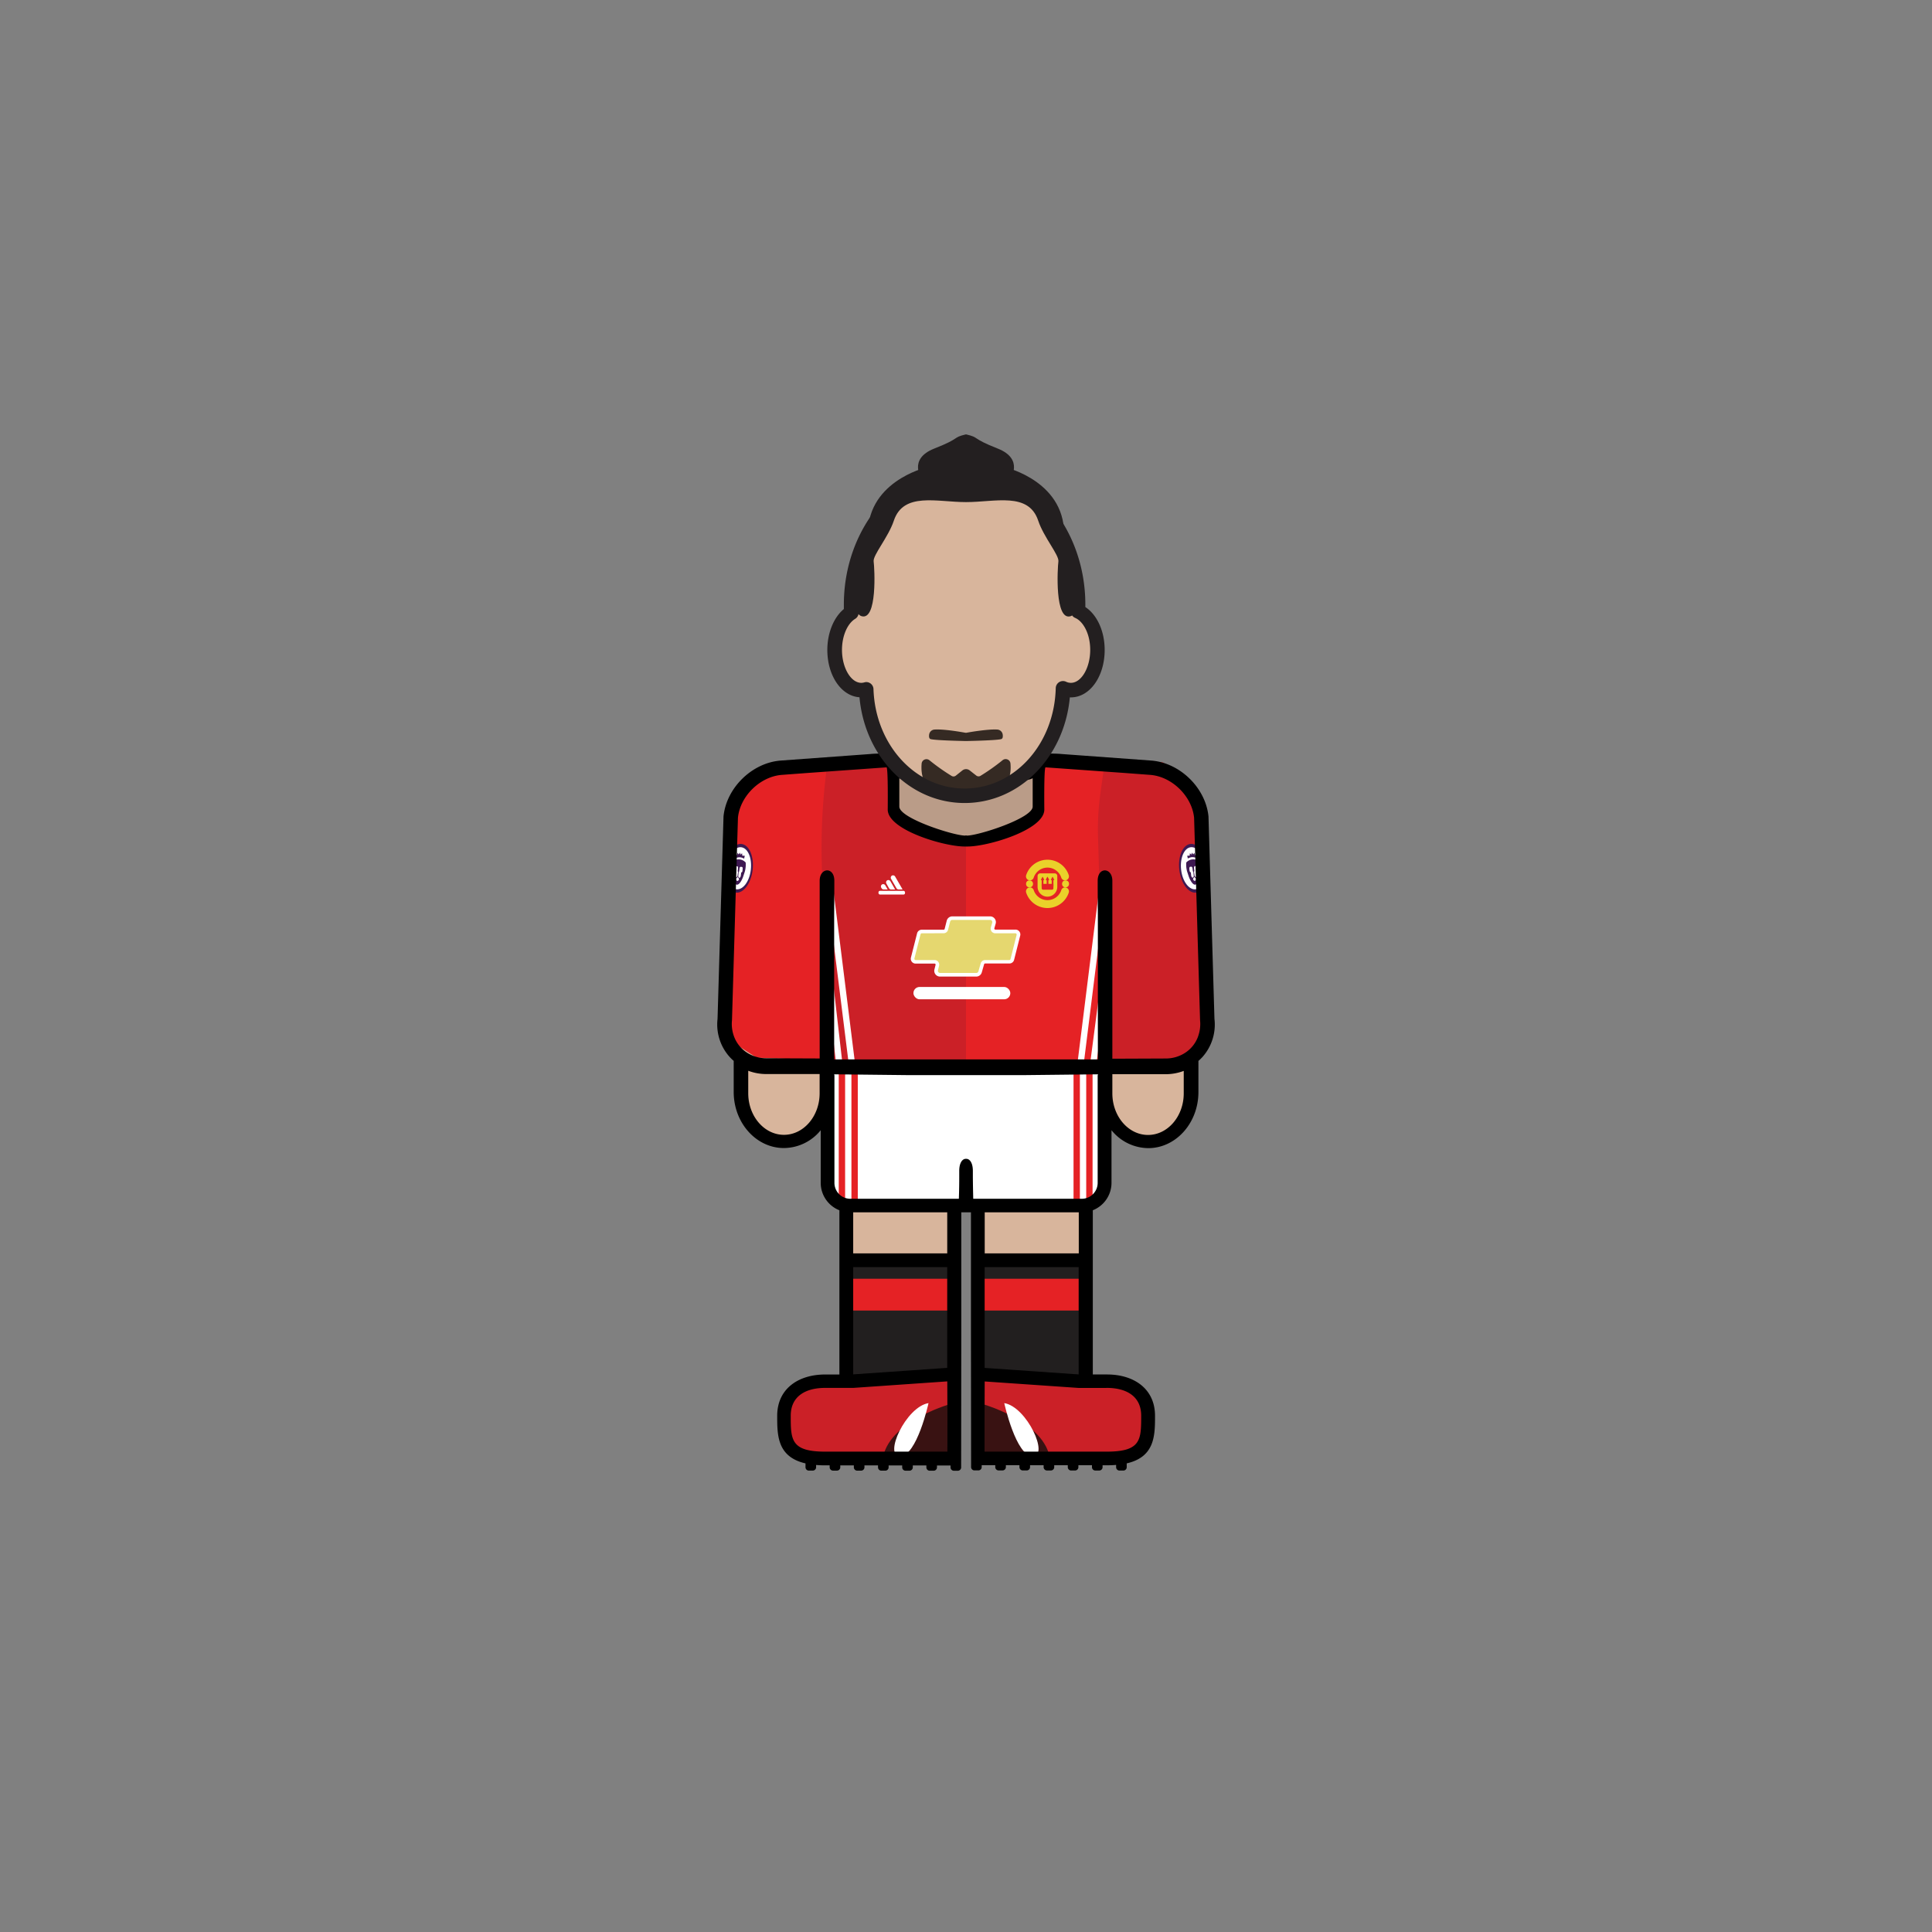 <svg id="player" xmlns="http://www.w3.org/2000/svg" viewBox="0 0 800 800"><rect x="0" y="0" width="800" height="800" fill="#808080" stroke="none"/><defs><clipPath id="clip-path"><path class="cls-1" d="M300 349.44h199.97v20.19H300z"/></clipPath><clipPath id="clip-path-2"><path class="cls-1" d="M300 349.44h199.97v20.19H300z"/></clipPath><style>.cls-1{fill:none}.cls-2{fill:#d8b59c}.cls-3{fill:#cb2027}.cls-4{fill:#391212}.cls-5{fill:#fff}.cls-6{fill:#221f1f}.cls-7{fill:#e52225}.cls-10{fill:#3e1952}.cls-11{fill:#ead12a}.cls-15{fill:#231f20}</style></defs><g id="skin"><path id="arm-left" class="cls-2" d="M305.93 382h36.78v72.4a18.39 18.39 0 01-18.39 18.39 18.39 18.39 0 01-18.39-18.39V382z"/><path id="arm-right" class="cls-2" d="M457.19 382H494v72.4a18.39 18.39 0 01-18.39 18.39 18.39 18.39 0 01-18.39-18.39V382h-.03z"/><path id="leg-left" class="cls-2" d="M349.88 492.02h45.67v45.67h-45.67z"/><path id="leg-right" class="cls-2" d="M404.78 492.02h45.67v45.67h-45.67z"/></g><g id="boots"><path id="left" class="cls-3" d="M395.54 570.04h-22.83l-22.83 1.97h-12.5l-7.5 2.53-5.25 8.5v9.83l1.91 4.17 3.84 4.05 6.33 1.95h58.83v-33z"/><path id="right" class="cls-3" d="M404.67 570.04h22.83l22.83 1.97h12.5l7.5 2.53 5.25 8.5v9.83l-1.91 4.17-3.84 4.05-6.33 1.95h-58.83v-33z"/><g id="details"><path class="cls-4" d="M394.73 581s-25.62 6.77-29 22h29.79s.21-20-.79-22z"/><path class="cls-5" d="M384.48 581s-4.83 22-11.79 22 2.42-20.5 11.79-22z"/><path class="cls-4" d="M405.59 581s25.63 6.77 29 22h-29.8s-.2-20 .8-22z"/><path class="cls-5" d="M415.84 581s4.83 22 11.79 22-2.42-20.5-11.79-22z"/></g></g><g id="socks"><path id="left-2" data-name="left" class="cls-6" d="M350.09 522h45.67v48.04h-45.67z"/><path id="right-2" data-name="right" class="cls-6" d="M404.59 522h45.67v48.04h-45.67z"/><path class="cls-7" d="M349.88 529.5h46.33v13.17h-46.33zm54.38 0h46.33v13.17h-46.33z" id="details-2" data-name="details"/></g><g id="shorts"><path id="shorts-2" data-name="shorts" class="cls-5" d="M342.49 442.54H459v47a9.95 9.95 0 01-10 9.96h-96.6a9.95 9.95 0 01-9.95-9.95v-47l.04-.01z"/><g id="details-3" data-name="details"><path class="cls-7" d="M347.31 442.63h2.63v54.38h-2.63zm5.25 0h2.63v54.38h-2.63z" id="left-3" data-name="left"/><path class="cls-7" d="M444.53 442.63h2.63v54.38h-2.63zm5.25 0h2.63v54.38h-2.63z" id="right-3" data-name="right"/></g></g><g id="shirt"><path id="shirt-2" data-name="shirt" class="cls-7" d="M370.55 312.68l-48.29 2.99-11.36 6.25-6.83 10.1-1.93 98.77 11.16 7.17 29.96 1.12h147.21l10.96-12.79-3.4-92.71-6.83-11.83-9.77-6.08-49.84-2.99-1 21.24-6.5 6.5-11.16 3.48-11.88 2.02-15.46-3.17-11-5.67-3.66-3.83-.38-20.57z"/><g id="details-4" data-name="details"><path class="cls-3" d="M400 443.38h-57.51l-2.21-85.7a254.84 254.84 0 012.21-40.68H400z"/><path class="cls-5" d="M349.18 443.38h-2.63l-6.06-52.75h2.62l6.07 52.75zm5.25 0h-2.63l-10-80.13h2.63l10 80.13z" id="stripes-left"/><path class="cls-5" d="M448.39 443.38h-2.63l10-80.13h2.63l-10 80.13zm5.25 0h-2.63l6.89-52.75h2.63l-6.89 52.75z" id="stripes-right"/><path class="cls-3" d="M500.47 427.41l-9 11.68-34.07 1.16-2.73-93.56a109.28 109.28 0 011-18.29l1.73-12.4 29.6 5 10 16.25z"/><g id="adidas"><rect id="bottom" class="cls-5" x="363.76" y="368.87" width="10.99" height="1.55" rx=".62" ry=".62"/><path class="cls-5" d="M369.31 362.58a1 1 0 00-.35 1.31l2.25 3.92a1 1 0 00.84.48h1.69l-3.11-5.37a1 1 0 00-1.32-.34zm-1.93 1.94a1 1 0 00-.36 1.31l1.11 2a1 1 0 00.84.49h1.68l-1.95-3.42a1 1 0 00-1.32-.38zm-2.13 1.7a1 1 0 00-.36 1.31l.15.27a1 1 0 00.85.5h1.68l-1-1.72a1 1 0 00-1.32-.36z"/></g><g clip-path="url(#clip-path)"><g clip-path="url(#clip-path-2)" id="logo-pl-ready-16"><path class="cls-5" d="M499.47 358.9c.61 5.19-1.3 9.68-4.27 10s-5.87-3.57-6.48-8.76 1.3-9.68 4.27-10 5.87 3.57 6.48 8.76"/><path class="cls-10" d="M495.28 369.61c-3.18.37-6.29-3.84-6.95-9.4s1.4-10.37 4.58-10.75 6.29 3.84 6.95 9.39-1.4 10.38-4.58 10.75m-2.21-18.79c-2.75.32-4.53 4.5-4 9.3s3.26 8.45 6 8.13 4.53-4.49 4-9.3-3.26-8.45-6-8.13"/><path class="cls-10" d="M495.38 354.11V354h-.09l-.28.11h-.13l-.34-.93h-.06l-.33.57h-.13l-.39-.66a.07.07 0 00-.05 0l-.23.73h-.13l-.45-.48h-.06l-.08.69v.29h-.99v.22l.17.7v.2h.15a4.2 4.2 0 011.4-.49 3.75 3.75 0 011.51.15h.14v-1.09zm.97 2.43a3.91 3.91 0 00-5.14.6 10.81 10.81 0 00.34 3.71l.66 2c.54 1.61 1.68 3.58 2.68 3.47s1.66-2.3 1.81-4l.18-2.1a10.78 10.78 0 00-.53-3.69m-3.11 6l-.15-1.32c-.24 0-.47-.29-.52-.7l-.09-.79c0-.42.1-.78.34-.8l.45-.05c.24 0 .47.29.52.7l.12 1a.66.66 0 00.23.46c.09.86.18 1.88.18 1.9l-.4.51c-.31 0-.61-.37-.67-.91m1.56 2.19h-.19c-.18 0-.41-.26-.56-.54a.4.4 0 010-.34 3.35 3.35 0 01.36-.56.18.18 0 01.28 0 3.44 3.44 0 01.48.46.41.41 0 01.06.34c-.08.3-.24.64-.42.66m1-4.6c0 .42-.1.78-.34.8l.16 1.32c.06.54-.13 1-.44 1l-.51-.41s-.15-1-.27-1.89a.67.67 0 00.12-.51l-.12-1c0-.42.1-.78.34-.8l.45-.05c.24 0 .47.29.52.7z"/><path class="cls-5" d="M300.51 358.9c-.61 5.19 1.3 9.68 4.27 10s5.87-3.57 6.48-8.76-1.3-9.68-4.27-10-5.87 3.57-6.48 8.76"/><path class="cls-10" d="M300.12 358.86c.65-5.55 3.77-9.77 6.95-9.39s5.23 5.19 4.58 10.75-3.77 9.77-6.94 9.39-5.23-5.19-4.58-10.75m.78.09c-.56 4.81 1.21 9 4 9.3s5.45-3.32 6-8.13-1.21-9-4-9.3-5.45 3.32-6 8.13"/><path class="cls-10" d="M304.6 354.11V354h.09l.28.11h.13l.34-.93h.06l.33.57h.13l.39-.66a.07.07 0 01.05 0l.23.73h.13l.45-.48h.06l.08.69v.29h1v.28l-.17.7v.2h-.15a4.2 4.2 0 00-1.4-.49 3.75 3.75 0 00-1.51.15h-.14v-1.18m-1.88 6.25l.18 2.1c.15 1.69.8 3.88 1.81 4s2.15-1.85 2.68-3.47l.66-2a10.84 10.84 0 00.34-3.71 3.92 3.92 0 00-5.15-.6 10.81 10.81 0 00-.53 3.69m3 3.25l-.4-.51s.09-1 .18-1.9a.66.66 0 00.23-.46l.12-1c0-.41.28-.73.52-.7l.45.05c.24 0 .39.39.34.8l-.09.79c0 .42-.28.73-.52.7l-.16 1.32c-.06.54-.36.94-.67.91m-1.31.63a.41.41 0 01.07-.34 3.4 3.4 0 01.48-.46.18.18 0 01.28 0 3.41 3.41 0 01.36.56.41.41 0 010 .34c-.15.28-.38.56-.56.54h-.19c-.18 0-.34-.35-.42-.66m-.5-4.73c0-.42.28-.73.52-.7l.45.05c.24 0 .39.39.34.8l-.12 1a.66.66 0 00.12.51c-.12.86-.26 1.87-.27 1.89l-.51.41c-.31 0-.51-.5-.44-1l.16-1.32c-.24 0-.39-.39-.34-.8z"/></g></g><g id="manchester-united-crest-2003"><path class="cls-11" d="M441 364.55a1.67 1.67 0 01-1.55-1.15 6 6 0 00-11.41 0 1.67 1.67 0 01-1.55 1.15 1.67 1.67 0 01-1.56-2.21 9.28 9.28 0 0117.61 0 1.67 1.67 0 01-1.56 2.21zm0 2.89a1.67 1.67 0 00-1.55 1.15 6 6 0 01-11.41 0 1.67 1.67 0 00-1.55-1.15 1.67 1.67 0 00-1.56 2.21 9.28 9.28 0 0017.61 0 1.67 1.67 0 00-1.56-2.21z"/><circle class="cls-11" cx="426.31" cy="365.99" r="1.44"/><circle class="cls-11" cx="441.22" cy="365.99" r="1.44"/><path class="cls-11" d="M430.74 361.65h6a1.06 1.06 0 011.06 1.06v4.5a4.08 4.08 0 01-4.08 4.08 4.08 4.08 0 01-4.08-4.08v-4.5a1.06 1.06 0 011.06-1.06z"/><path class="cls-7" d="M431.33 364.45h.72v2.6a.11.11 0 01-.11.11h-.5a.11.11 0 01-.11-.11v-2.6zm1.08 0H431a6.84 6.84 0 01.72-1.43 6.58 6.58 0 01.69 1.43zm1 0h.72v2.6a.11.11 0 01-.11.11h-.5a.11.11 0 01-.11-.11v-2.6zm1.07 0H433a6.84 6.84 0 01.72-1.43 6.58 6.58 0 01.76 1.43zm1 0h.72v2.6a.11.11 0 01-.11.11h-.5a.11.11 0 01-.11-.11v-2.6zm1.07 0h-1.43a6.84 6.84 0 01.72-1.43 6.58 6.58 0 01.71 1.43z"/><path class="cls-7" d="M431.33 366h4.86v1.84a.56.56 0 01-.56.56h-3.73a.56.56 0 01-.56-.56V366h-.01z"/></g><g id="sponsor-chevrolet"><path d="M420.42 385.72h-8.28a1.17 1.17 0 01-1.13-1.49l.55-1.93a1.64 1.64 0 00-1.56-2.1h-15.68a1.64 1.64 0 00-1.59 1.24l-.86 3.39a1.17 1.17 0 01-1.14.88h-9a1.28 1.28 0 00-1.24 1l-2.54 10a1.28 1.28 0 001.24 1.59H387a1.17 1.17 0 011.14 1.46l-.46 1.84a1.64 1.64 0 001.59 2h15a1.64 1.64 0 001.58-1.19l.94-3.29a1.17 1.17 0 011.13-.85h10a1.28 1.28 0 001.24-1l2.52-10a1.28 1.28 0 00-1.26-1.55z" fill="#e5d76f"/><path class="cls-5" d="M404.25 404.38h-15a2.38 2.38 0 01-2.31-3l.46-1.84a.43.43 0 00-.4-.54h-7.8a2 2 0 01-2-2.51l2.54-10a2 2 0 012-1.52h9a.43.43 0 00.42-.33l.86-3.39a2.38 2.38 0 012.31-1.8H410a2.38 2.38 0 012.29 3l-.55 1.93a.43.43 0 00.42.55h8.28a2 2 0 012 2.51l-2.52 10a2 2 0 01-2 1.52h-10a.43.43 0 00-.42.31l-.94 3.29a2.39 2.39 0 01-2.31 1.82zm-22.55-17.92a.54.54 0 00-.52.41l-2.54 10a.54.54 0 00.52.67H387a1.91 1.91 0 011.85 2.38l-.46 1.84a.9.9 0 00.88 1.12h15a.91.91 0 00.87-.66l.94-3.29a1.92 1.92 0 011.84-1.39h10a.54.54 0 00.52-.41l2.52-10a.54.54 0 00-.52-.67h-8.28a1.91 1.91 0 01-1.86-2.46l.55-1.93a.9.9 0 00-.87-1.15h-15.66a.9.9 0 00-.88.68l-.86 3.39a1.91 1.91 0 01-1.85 1.44z"/><rect class="cls-5" x="378.23" y="408.68" width="40.12" height="5.11" rx="2.55" ry="2.55"/></g></g></g><path id="neck" fill="#ba9c88" d="M427.61 339.42l-27.59 8.62-28.6-9.62-1.92-23.62h61.04l-2.93 24.62z"/><path d="M502.88 421.91l-2.47-83.84c-1.19-11.87-11.83-22.25-23.72-23.14l-37.14-2.71c-4.07-.45-20.52-.09-39.55.53-19-.62-35.48-1-39.55-.53l-37.14 2.71c-11.89.89-22.53 11.27-23.72 23.14l-2.47 83.84a20.15 20.15 0 005 15.74 19.92 19.92 0 001.69 1.64v12.87c0 12.81 9.32 23.22 20.78 23.22a19.8 19.8 0 0015.25-7.38v21.79a12.23 12.23 0 007.74 11.36v68h-5.93c-10.93 0-19.83 5.8-19.83 17.11 0 8.06 0 17 11.72 19.7v1.6a1.38 1.38 0 001.38 1.38h1.63a1.38 1.38 0 001.38-1.37v-.95c1.16.09 2.39.15 3.73.15h1.89v.8a1.38 1.38 0 001.38 1.38h1.63a1.38 1.38 0 001.38-1.37v-.8h5.62v.8a1.38 1.38 0 001.38 1.38h1.63a1.38 1.38 0 001.38-1.37v-.8h5.62v.8a1.38 1.38 0 001.38 1.38h1.63a1.38 1.38 0 001.38-1.37v-.8h5.62v.8a1.38 1.38 0 001.38 1.38h1.63a1.38 1.38 0 001.38-1.37v-.8h5.62v.8a1.38 1.38 0 001.38 1.38h1.63a1.38 1.38 0 001.38-1.37v-.8h5.62v.8a1.38 1.38 0 001.38 1.38h1.63a1.38 1.38 0 001.38-1.37v-.81l.06-55.45V502h4v49.21l.06 54.67v1.6a1.38 1.38 0 001.38 1.38h1.63a1.38 1.38 0 001.38-1.37v-.8h5.62v.8a1.38 1.38 0 001.38 1.38h1.63a1.38 1.38 0 001.38-1.37v-.8h5.62v.8a1.38 1.38 0 001.38 1.38h1.63a1.38 1.38 0 001.38-1.37v-.8h5.62v.8a1.38 1.38 0 001.38 1.38h1.63a1.38 1.38 0 001.38-1.37v-.8h5.62v.8a1.38 1.38 0 001.38 1.38h1.63a1.38 1.38 0 001.38-1.37v-.8h5.62v.8a1.38 1.38 0 001.38 1.38h1.63a1.38 1.38 0 001.38-1.37v-.8h1.89c1.33 0 2.57-.05 3.72-.15v.95a1.38 1.38 0 001.38 1.38h1.63a1.38 1.38 0 001.38-1.37v-1.6c11.71-2.68 11.72-11.64 11.72-19.7 0-11.3-8.89-17.11-19.83-17.11h-5.93v-68a12.23 12.23 0 007.74-11.36V468a19.8 19.8 0 0015.21 7.42c11.46 0 20.78-10.42 20.78-23.22v-12.9a19.92 19.92 0 001.69-1.64 20.15 20.15 0 004.95-15.75zm-130.49-99.66c3.46 1.84 15.64 2.07 27.61 1.79 12 .28 24.15 0 27.61-1.79V334c0 4.8-22.42 12-27.23 12l-.38-.08-.38.08c-4.8 0-27.23-7.19-27.23-12zm-33 128.91v1.53c0 9.5-6.63 17.22-14.78 17.22s-14.78-7.73-14.78-17.22v-9.31a21.08 21.08 0 007.47 1.36h22.09zm52.9 149.93h-50.64c-14.22 0-14.22-5-14.22-14.89 0-8.21 6.38-11.5 14.22-11.5h11.67l38.93-2.7.06 15.37zm-38.74-76.4h38.67v41.71l-38.67 2.68h-.26V524.7zm-.26-5.74V502h38.94v17h-38.91zm104.77 55.75h.26c7.84 0 14.22 3.29 14.22 11.5 0 9.91 0 14.89-14.22 14.89h-50.64V587.4l.06-15.37 38.93 2.69h11.42zm-11.67-50h.26v44.4h-.26l-38.67-2.68V524.7zm-38.64-5.7v-17h38.95v17h-38.95zm46.84-73.77h-.07v44.58a6.6 6.6 0 01-6.58 6.58H403s-.11-3.73-.16-8.75v-2.79c0-3.51-1.41-5.09-2.82-5-1.41-.09-2.82 1.49-2.82 5v2.79c0 5-.16 8.75-.16 8.75H352.1a6.6 6.6 0 01-6.58-6.58v-44.63h-.07v-.33l30.24.33h48.69l30.24-.33zm35.57 7.51c0 9.5-6.63 17.22-14.78 17.22s-14.78-7.73-14.78-17.22v-7.94h22.09a21.08 21.08 0 007.47-1.36zm6-23.73a13.53 13.53 0 01-6 7.29 14.69 14.69 0 01-7.47 2l-22.09.09v-73.67c0-5.56-6.07-5.94-6.07 0s.07 14.37.07 14.37v59.59H345.41v-59.61s.07-8.46.07-14.37-6.07-5.54-6.07 0v73.59l-22.09-.09a14.69 14.69 0 01-7.47-2 13.53 13.53 0 01-6-7.29 14.89 14.89 0 01-.75-6.46l2.47-83.84c.89-9 9.23-17.08 18.2-17.75l11.12-.83 32.22-2.29c.68.54.48 17.49.48 17.49 0 8.43 23.34 15.29 31.77 15.29h1.3c8.43 0 31.77-6.86 31.77-15.29 0 0-.2-16.95.48-17.49l32.22 2.29 11.12.83c9 .67 17.3 8.8 18.2 17.75l2.47 83.84a14.89 14.89 0 01-.77 6.55z" id="border"/><g id="head"><path id="skin-2" data-name="skin" class="cls-2" d="M446.38 253.1c0-.91.08-1.81.08-2.73 0-30.51-21.06-55.25-47-55.25s-47 24.74-47 55.25c0 1.11 0 2.21.1 3.31-4 2.46-6.9 8.44-6.9 15.43 0 9.19 4.93 16.64 11 16.64a7.47 7.47 0 002.1-.31c.82 24.5 18.74 44.08 40.73 44.08s40.12-19.81 40.74-44.5a7.65 7.65 0 003.25.74c6.08 0 11-7.45 11-16.64-.05-7.65-3.48-14.06-8.1-16.02z"/><path d="M400 306.85s13.63-.25 14.75-.87c.53-.3.56-1.11.44-1.89a2.4 2.4 0 00-2.24-2c-3.58-.24-11.06 1-12.67 1.31a1.73 1.73 0 01-.62 0c-1.58-.29-8.82-1.56-12.67-1.31a2.4 2.4 0 00-2.24 2c-.12.78-.09 1.59.44 1.89 1.1.59 13.4.84 14.81.87zm18.42 9.39a2 2 0 00-3.29-1.44 84.69 84.69 0 01-9.17 6.48 1.53 1.53 0 01-1.71-.14l-2.73-2.14a2.44 2.44 0 00-3 0l-2.73 2.18a1.53 1.53 0 01-1.71.14 84.69 84.69 0 01-9.17-6.48 2 2 0 00-3.29 1.44c-.34 4.12.42 10.47 7.9 12.17h21c7.48-1.74 8.25-8.08 7.9-12.21z" fill="#352a23"/><path class="cls-15" d="M399.42 332.51c-22.68 0-41.28-19-43.53-43.79-7.52-.49-13.31-8.93-13.31-19.61 0-7 2.64-13.45 6.84-16.92v-1.82c0-32.12 22.45-58.25 50-58.25s50 26.13 50 58.25v1c4.85 3.17 8 10 8 17.76 0 11-6.15 19.64-14 19.64H443c-2.3 24.79-20.83 43.74-43.58 43.74zm-40.73-50.08a3 3 0 013 2.9c.77 23.09 17.35 41.18 37.73 41.18 20.58 0 37.15-18.26 37.74-41.58a3 3 0 014.27-2.64 4.68 4.68 0 002 .46c4.34 0 8-6.24 8-13.64 0-7-3.13-11.94-6.21-13.24a3 3 0 01-1.83-2.89v-.18c0-.8.07-1.61.07-2.42 0-28.81-19.75-52.25-44-52.25s-44 23.44-44 52.25c0 .92 0 1.89.09 3.16a3 3 0 01-1.44 2.71c-3.27 2-5.46 7.16-5.46 12.86 0 7.39 3.67 13.64 8 13.64a4.49 4.49 0 001.26-.19 3 3 0 01.78-.13z"/><path class="cls-15" d="M439.27 219.88c-4.75-12-15.89-17.85-15.89-17.85l-11.61-5.4-11.77-.38-11.75.37-11.61 5.38s-11.14 5.85-15.89 17.85-7.25 17.63-7.5 29.13c0 0 1.11 5.37 3.38 6.13 6.75 2.25 5.5-20 5.13-22.62s6.06-10 8.35-16.87c4-12 17.78-7.71 29.9-7.71 12.13 0 25.91-4.3 29.9 7.71 2.29 6.88 8.72 14.25 8.35 16.88s-1.62 24.88 5.13 22.63c2.27-.76 3.38-6.12 3.38-6.12-.25-11.51-2.77-17.13-7.5-29.13z"/><path class="cls-15" d="M413.09 185.72c-11.2-4.4-7.22-4.5-13.09-5.86-5.86 1.36-1.88 1.47-13.09 5.86s-5.16 12.72-5.16 12.72c7.12-.73 18.25-1.79 18.25-1.79s11.13 1.06 18.25 1.79c0 0 6.04-8.33-5.16-12.72z"/><path class="cls-15" d="M383.5 193.58s-25.69 6-24.05 29.58c0 0 4.55-14.74 13.72-17.24s19.75-6.75 10.33-12.34zm33 0s25.69 6 24.05 29.58c0 0-4.55-14.74-13.72-17.24s-19.75-6.75-10.33-12.34z"/></g></svg>